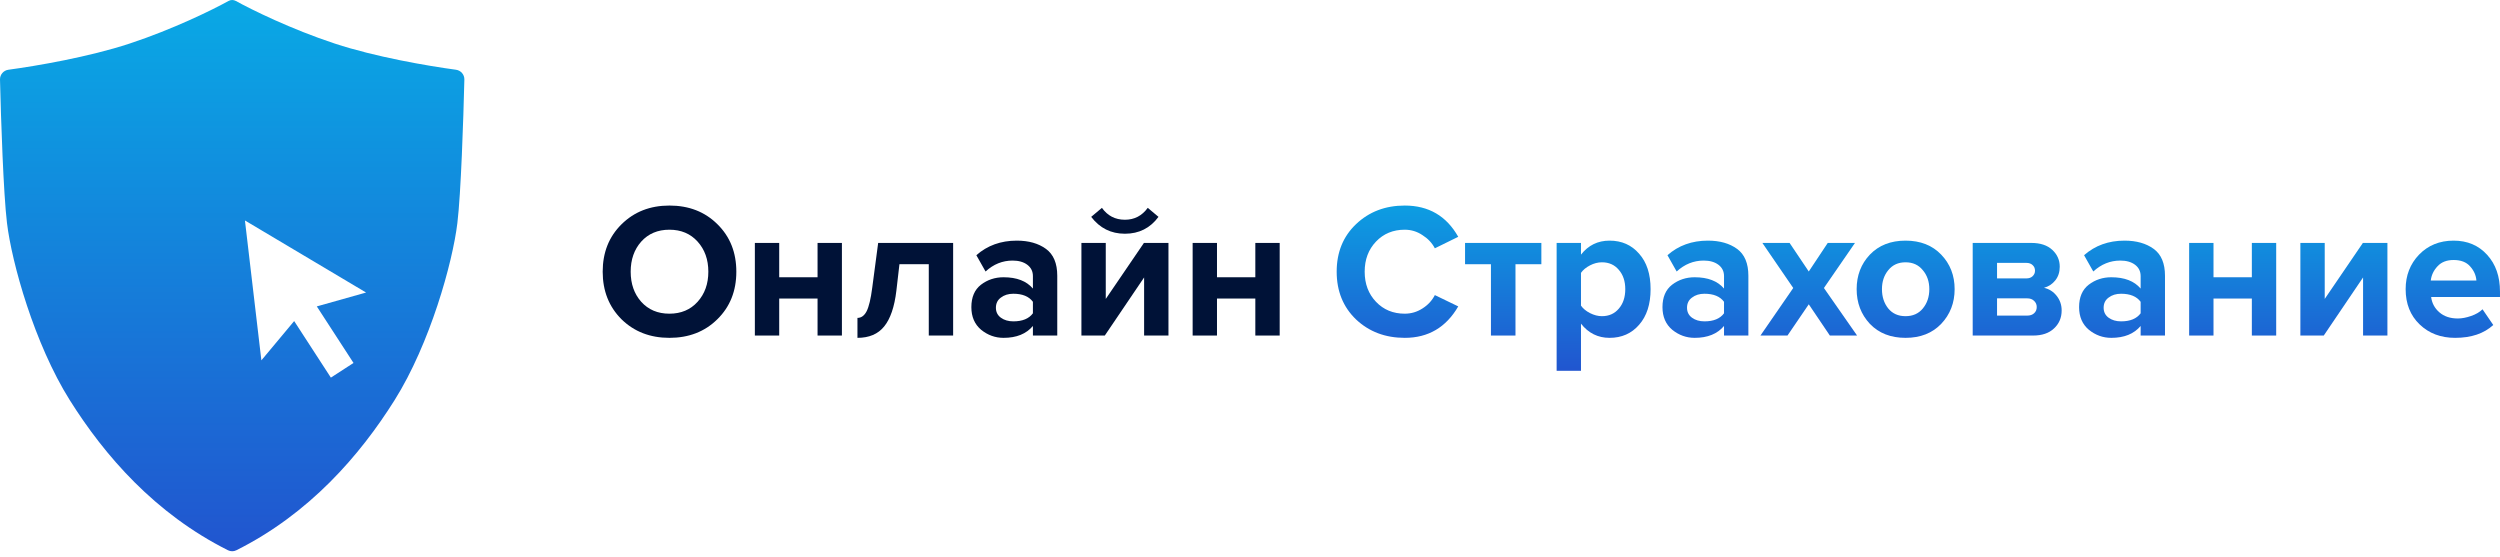 <svg width="323" height="72" viewBox="0 0 323 72" fill="none" xmlns="http://www.w3.org/2000/svg">
<path d="M86.488 43.65C83.994 43.65 81.93 42.849 80.295 41.247C78.676 39.628 77.867 37.58 77.867 35.103C77.867 32.626 78.676 30.586 80.295 28.984C81.93 27.366 83.994 26.557 86.488 26.557C88.998 26.557 91.063 27.358 92.681 28.96C94.316 30.561 95.134 32.609 95.134 35.103C95.134 37.597 94.316 39.645 92.681 41.247C91.063 42.849 88.998 43.65 86.488 43.65ZM82.847 38.992C83.771 40.016 84.985 40.528 86.488 40.528C87.991 40.528 89.205 40.016 90.13 38.992C91.054 37.968 91.517 36.672 91.517 35.103C91.517 33.534 91.054 32.238 90.13 31.214C89.205 30.19 87.991 29.678 86.488 29.678C84.985 29.678 83.771 30.19 82.847 31.214C81.938 32.238 81.484 33.534 81.484 35.103C81.484 36.672 81.938 37.968 82.847 38.992Z" fill="#001237"/>
<path d="M100.674 43.352H97.528V31.387H100.674V35.822H105.628V31.387H108.775V43.352H105.628V38.571H100.674V43.352Z" fill="#001237"/>
<path d="M110.783 43.65V41.073C111.279 41.073 111.675 40.784 111.972 40.206C112.269 39.612 112.509 38.604 112.691 37.184L113.459 31.387H123.145V43.352H119.998V34.137H116.208L115.812 37.556C115.564 39.653 115.036 41.197 114.226 42.188C113.434 43.163 112.286 43.65 110.783 43.65Z" fill="#001237"/>
<path d="M136.598 43.352H133.452V42.114C132.593 43.138 131.33 43.65 129.662 43.65C128.588 43.65 127.622 43.303 126.763 42.609C125.921 41.899 125.5 40.925 125.5 39.686C125.5 38.398 125.913 37.432 126.739 36.788C127.581 36.144 128.555 35.822 129.662 35.822C131.363 35.822 132.626 36.309 133.452 37.283V35.673C133.452 35.062 133.212 34.575 132.733 34.211C132.255 33.848 131.619 33.666 130.826 33.666C129.521 33.666 128.357 34.137 127.333 35.078L126.144 32.973C127.564 31.718 129.307 31.09 131.371 31.09C132.907 31.09 134.162 31.445 135.136 32.155C136.111 32.865 136.598 34.021 136.598 35.623V43.352ZM130.925 41.519C132.098 41.519 132.94 41.172 133.452 40.479V38.992C132.94 38.299 132.098 37.952 130.925 37.952C130.281 37.952 129.744 38.117 129.315 38.447C128.885 38.761 128.671 39.199 128.671 39.76C128.671 40.305 128.885 40.735 129.315 41.049C129.744 41.362 130.281 41.519 130.925 41.519Z" fill="#001237"/>
<path d="M142.741 43.352H139.719V31.387H142.865V38.621L147.794 31.387H150.965V43.352H147.819V35.846L142.741 43.352ZM149.677 28.018C148.604 29.471 147.159 30.198 145.342 30.198C143.542 30.198 142.088 29.471 140.982 28.018L142.369 26.854C143.096 27.878 144.087 28.39 145.342 28.39C146.564 28.39 147.547 27.878 148.29 26.854L149.677 28.018Z" fill="#001237"/>
<path d="M157.235 43.352H154.089V31.387H157.235V35.822H162.189V31.387H165.335V43.352H162.189V38.571H157.235V43.352Z" fill="#001237"/>
<path d="M181.493 43.65C178.983 43.65 176.886 42.857 175.201 41.272C173.533 39.67 172.699 37.613 172.699 35.103C172.699 32.593 173.533 30.545 175.201 28.96C176.886 27.358 178.983 26.557 181.493 26.557C184.582 26.557 186.886 27.903 188.405 30.595L185.383 32.081C185.019 31.387 184.483 30.817 183.773 30.372C183.079 29.909 182.319 29.678 181.493 29.678C179.991 29.678 178.752 30.19 177.778 31.214C176.803 32.238 176.316 33.534 176.316 35.103C176.316 36.672 176.803 37.968 177.778 38.992C178.752 40.016 179.991 40.528 181.493 40.528C182.319 40.528 183.079 40.305 183.773 39.859C184.483 39.414 185.019 38.836 185.383 38.125L188.405 39.587C186.836 42.295 184.532 43.65 181.493 43.65Z" fill="url(#paint0_linear_58_4201)"/>
<path d="M195.8 43.352H192.629V34.137H189.285V31.387H199.144V34.137H195.8V43.352Z" fill="url(#paint1_linear_58_4201)"/>
<path d="M207.955 43.65C206.452 43.65 205.221 43.039 204.263 41.816V47.91H201.117V31.387H204.263V32.898C205.205 31.693 206.435 31.09 207.955 31.09C209.523 31.09 210.795 31.651 211.77 32.775C212.76 33.881 213.256 35.409 213.256 37.358C213.256 39.306 212.76 40.842 211.77 41.965C210.795 43.088 209.523 43.65 207.955 43.65ZM206.964 40.85C207.872 40.85 208.599 40.528 209.144 39.884C209.705 39.24 209.986 38.398 209.986 37.358C209.986 36.334 209.705 35.499 209.144 34.855C208.599 34.211 207.872 33.889 206.964 33.889C206.452 33.889 205.94 34.021 205.428 34.286C204.916 34.55 204.528 34.872 204.263 35.252V39.488C204.528 39.868 204.916 40.19 205.428 40.454C205.956 40.718 206.468 40.85 206.964 40.85Z" fill="url(#paint2_linear_58_4201)"/>
<path d="M225.89 43.352H222.744V42.114C221.885 43.138 220.622 43.65 218.954 43.65C217.88 43.65 216.914 43.303 216.055 42.609C215.213 41.899 214.792 40.925 214.792 39.686C214.792 38.398 215.205 37.432 216.031 36.788C216.873 36.144 217.847 35.822 218.954 35.822C220.655 35.822 221.918 36.309 222.744 37.283V35.673C222.744 35.062 222.504 34.575 222.026 34.211C221.547 33.848 220.911 33.666 220.118 33.666C218.813 33.666 217.649 34.137 216.625 35.078L215.436 32.973C216.856 31.718 218.599 31.09 220.663 31.09C222.199 31.09 223.454 31.445 224.428 32.155C225.403 32.865 225.89 34.021 225.89 35.623V43.352ZM220.217 41.519C221.39 41.519 222.232 41.172 222.744 40.479V38.992C222.232 38.299 221.39 37.952 220.217 37.952C219.573 37.952 219.036 38.117 218.607 38.447C218.178 38.761 217.963 39.199 217.963 39.76C217.963 40.305 218.178 40.735 218.607 41.049C219.036 41.362 219.573 41.519 220.217 41.519Z" fill="url(#paint3_linear_58_4201)"/>
<path d="M239.935 43.352H236.418L233.693 39.315L230.943 43.352H227.45L231.686 37.209L227.698 31.387H231.215L233.693 35.078L236.145 31.387H239.663L235.65 37.209L239.935 43.352Z" fill="url(#paint4_linear_58_4201)"/>
<path d="M250.804 41.841C249.648 43.047 248.112 43.65 246.196 43.65C244.28 43.65 242.744 43.047 241.588 41.841C240.449 40.619 239.879 39.125 239.879 37.358C239.879 35.59 240.449 34.104 241.588 32.898C242.744 31.693 244.28 31.09 246.196 31.09C248.112 31.09 249.648 31.693 250.804 32.898C251.96 34.104 252.538 35.59 252.538 37.358C252.538 39.125 251.96 40.619 250.804 41.841ZM243.966 39.859C244.511 40.52 245.255 40.85 246.196 40.85C247.137 40.85 247.881 40.52 248.426 39.859C248.987 39.182 249.268 38.348 249.268 37.358C249.268 36.383 248.987 35.566 248.426 34.905C247.881 34.228 247.137 33.889 246.196 33.889C245.255 33.889 244.511 34.228 243.966 34.905C243.421 35.566 243.149 36.383 243.149 37.358C243.149 38.348 243.421 39.182 243.966 39.859Z" fill="url(#paint5_linear_58_4201)"/>
<path d="M262.675 43.352H254.872V31.387H262.452C263.608 31.387 264.508 31.685 265.152 32.279C265.796 32.874 266.118 33.6 266.118 34.459C266.118 35.153 265.929 35.739 265.549 36.218C265.169 36.697 264.682 37.019 264.087 37.184C264.748 37.333 265.293 37.679 265.722 38.224C266.152 38.77 266.366 39.397 266.366 40.107C266.366 41.049 266.036 41.825 265.375 42.436C264.731 43.047 263.831 43.352 262.675 43.352ZM261.907 40.776C262.287 40.776 262.584 40.677 262.799 40.479C263.03 40.281 263.146 40.008 263.146 39.661C263.146 39.347 263.03 39.083 262.799 38.869C262.584 38.654 262.287 38.547 261.907 38.547H258.018V40.776H261.907ZM261.808 35.97C262.138 35.97 262.403 35.879 262.601 35.698C262.815 35.499 262.923 35.26 262.923 34.979C262.923 34.682 262.824 34.443 262.626 34.261C262.427 34.063 262.155 33.964 261.808 33.964H258.018V35.97H261.808Z" fill="url(#paint6_linear_58_4201)"/>
<path d="M279.717 43.352H276.571V42.114C275.712 43.138 274.449 43.65 272.781 43.65C271.707 43.65 270.741 43.303 269.882 42.609C269.04 41.899 268.619 40.925 268.619 39.686C268.619 38.398 269.032 37.432 269.858 36.788C270.7 36.144 271.674 35.822 272.781 35.822C274.482 35.822 275.745 36.309 276.571 37.283V35.673C276.571 35.062 276.331 34.575 275.853 34.211C275.374 33.848 274.738 33.666 273.945 33.666C272.64 33.666 271.476 34.137 270.452 35.078L269.263 32.973C270.683 31.718 272.426 31.09 274.49 31.09C276.026 31.09 277.281 31.445 278.255 32.155C279.23 32.865 279.717 34.021 279.717 35.623V43.352ZM274.044 41.519C275.217 41.519 276.059 41.172 276.571 40.479V38.992C276.059 38.299 275.217 37.952 274.044 37.952C273.4 37.952 272.863 38.117 272.434 38.447C272.005 38.761 271.79 39.199 271.79 39.76C271.79 40.305 272.005 40.735 272.434 41.049C272.863 41.362 273.4 41.519 274.044 41.519Z" fill="url(#paint7_linear_58_4201)"/>
<path d="M285.984 43.352H282.838V31.387H285.984V35.822H290.938V31.387H294.084V43.352H290.938V38.571H285.984V43.352Z" fill="url(#paint8_linear_58_4201)"/>
<path d="M300.23 43.352H297.208V31.387H300.354V38.621L305.283 31.387H308.454V43.352H305.308V35.846L300.23 43.352Z" fill="url(#paint9_linear_58_4201)"/>
<path d="M317.201 43.65C315.351 43.65 313.824 43.072 312.618 41.916C311.412 40.76 310.81 39.24 310.81 37.358C310.81 35.59 311.388 34.104 312.544 32.898C313.716 31.693 315.203 31.09 317.003 31.09C318.786 31.09 320.231 31.701 321.338 32.923C322.444 34.129 322.998 35.714 322.998 37.679V38.373H314.104C314.204 39.166 314.559 39.827 315.17 40.355C315.781 40.883 316.573 41.148 317.548 41.148C318.076 41.148 318.646 41.04 319.257 40.826C319.885 40.611 320.38 40.322 320.743 39.959L322.131 41.99C320.925 43.096 319.282 43.65 317.201 43.65ZM319.951 36.243C319.901 35.566 319.629 34.955 319.133 34.41C318.654 33.864 317.944 33.592 317.003 33.592C316.111 33.592 315.417 33.864 314.922 34.41C314.426 34.938 314.137 35.549 314.055 36.243H319.951Z" fill="url(#paint10_linear_58_4201)"/>
<path fill-rule="evenodd" clip-rule="evenodd" d="M29.535 0.12C27.477 1.258 22.387 3.766 16.751 5.627C11.508 7.358 4.711 8.521 1.088 9.01C0.456 9.096 -0.015 9.635 0 10.272C0.126 15.489 0.443 25.002 0.903 28.816C1.522 33.948 4.432 44.398 9.013 51.695C13.508 58.856 20.032 66.375 29.459 71.094C29.798 71.263 30.198 71.263 30.537 71.094C39.965 66.375 46.487 58.856 50.983 51.695C55.564 44.398 58.474 33.948 59.093 28.816C59.553 25.002 59.87 15.489 59.996 10.272C60.011 9.635 59.54 9.096 58.908 9.01C55.285 8.521 48.488 7.358 43.245 5.627C37.609 3.766 32.519 1.258 30.461 0.12C30.319 0.042 30.16 0 29.998 0C29.836 0 29.677 0.042 29.535 0.12ZM33.77 46.556L31.646 28.484L47.297 37.795L40.931 39.588L45.673 46.893L42.748 48.788L38.006 41.482L33.77 46.556Z" fill="url(#paint11_linear_58_4201)"/>
<defs>
<linearGradient id="paint0_linear_58_4201" x1="247.916" y1="23.225" x2="247.916" y2="47.997" gradientUnits="userSpaceOnUse">
<stop stop-color="#09A9E5"/>
<stop offset="1" stop-color="#2155CF"/>
</linearGradient>
<linearGradient id="paint1_linear_58_4201" x1="247.916" y1="23.225" x2="247.916" y2="47.997" gradientUnits="userSpaceOnUse">
<stop stop-color="#09A9E5"/>
<stop offset="1" stop-color="#2155CF"/>
</linearGradient>
<linearGradient id="paint2_linear_58_4201" x1="247.916" y1="23.225" x2="247.916" y2="47.997" gradientUnits="userSpaceOnUse">
<stop stop-color="#09A9E5"/>
<stop offset="1" stop-color="#2155CF"/>
</linearGradient>
<linearGradient id="paint3_linear_58_4201" x1="247.916" y1="23.225" x2="247.916" y2="47.997" gradientUnits="userSpaceOnUse">
<stop stop-color="#09A9E5"/>
<stop offset="1" stop-color="#2155CF"/>
</linearGradient>
<linearGradient id="paint4_linear_58_4201" x1="247.916" y1="23.225" x2="247.916" y2="47.997" gradientUnits="userSpaceOnUse">
<stop stop-color="#09A9E5"/>
<stop offset="1" stop-color="#2155CF"/>
</linearGradient>
<linearGradient id="paint5_linear_58_4201" x1="247.916" y1="23.225" x2="247.916" y2="47.997" gradientUnits="userSpaceOnUse">
<stop stop-color="#09A9E5"/>
<stop offset="1" stop-color="#2155CF"/>
</linearGradient>
<linearGradient id="paint6_linear_58_4201" x1="247.916" y1="23.225" x2="247.916" y2="47.997" gradientUnits="userSpaceOnUse">
<stop stop-color="#09A9E5"/>
<stop offset="1" stop-color="#2155CF"/>
</linearGradient>
<linearGradient id="paint7_linear_58_4201" x1="247.916" y1="23.225" x2="247.916" y2="47.997" gradientUnits="userSpaceOnUse">
<stop stop-color="#09A9E5"/>
<stop offset="1" stop-color="#2155CF"/>
</linearGradient>
<linearGradient id="paint8_linear_58_4201" x1="247.916" y1="23.225" x2="247.916" y2="47.997" gradientUnits="userSpaceOnUse">
<stop stop-color="#09A9E5"/>
<stop offset="1" stop-color="#2155CF"/>
</linearGradient>
<linearGradient id="paint9_linear_58_4201" x1="247.916" y1="23.225" x2="247.916" y2="47.997" gradientUnits="userSpaceOnUse">
<stop stop-color="#09A9E5"/>
<stop offset="1" stop-color="#2155CF"/>
</linearGradient>
<linearGradient id="paint10_linear_58_4201" x1="247.916" y1="23.225" x2="247.916" y2="47.997" gradientUnits="userSpaceOnUse">
<stop stop-color="#09A9E5"/>
<stop offset="1" stop-color="#2155CF"/>
</linearGradient>
<linearGradient id="paint11_linear_58_4201" x1="29.998" y1="0" x2="29.998" y2="71.221" gradientUnits="userSpaceOnUse">
<stop stop-color="#09A9E5"/>
<stop offset="1" stop-color="#2155CF"/>
</linearGradient>
</defs>
</svg>
